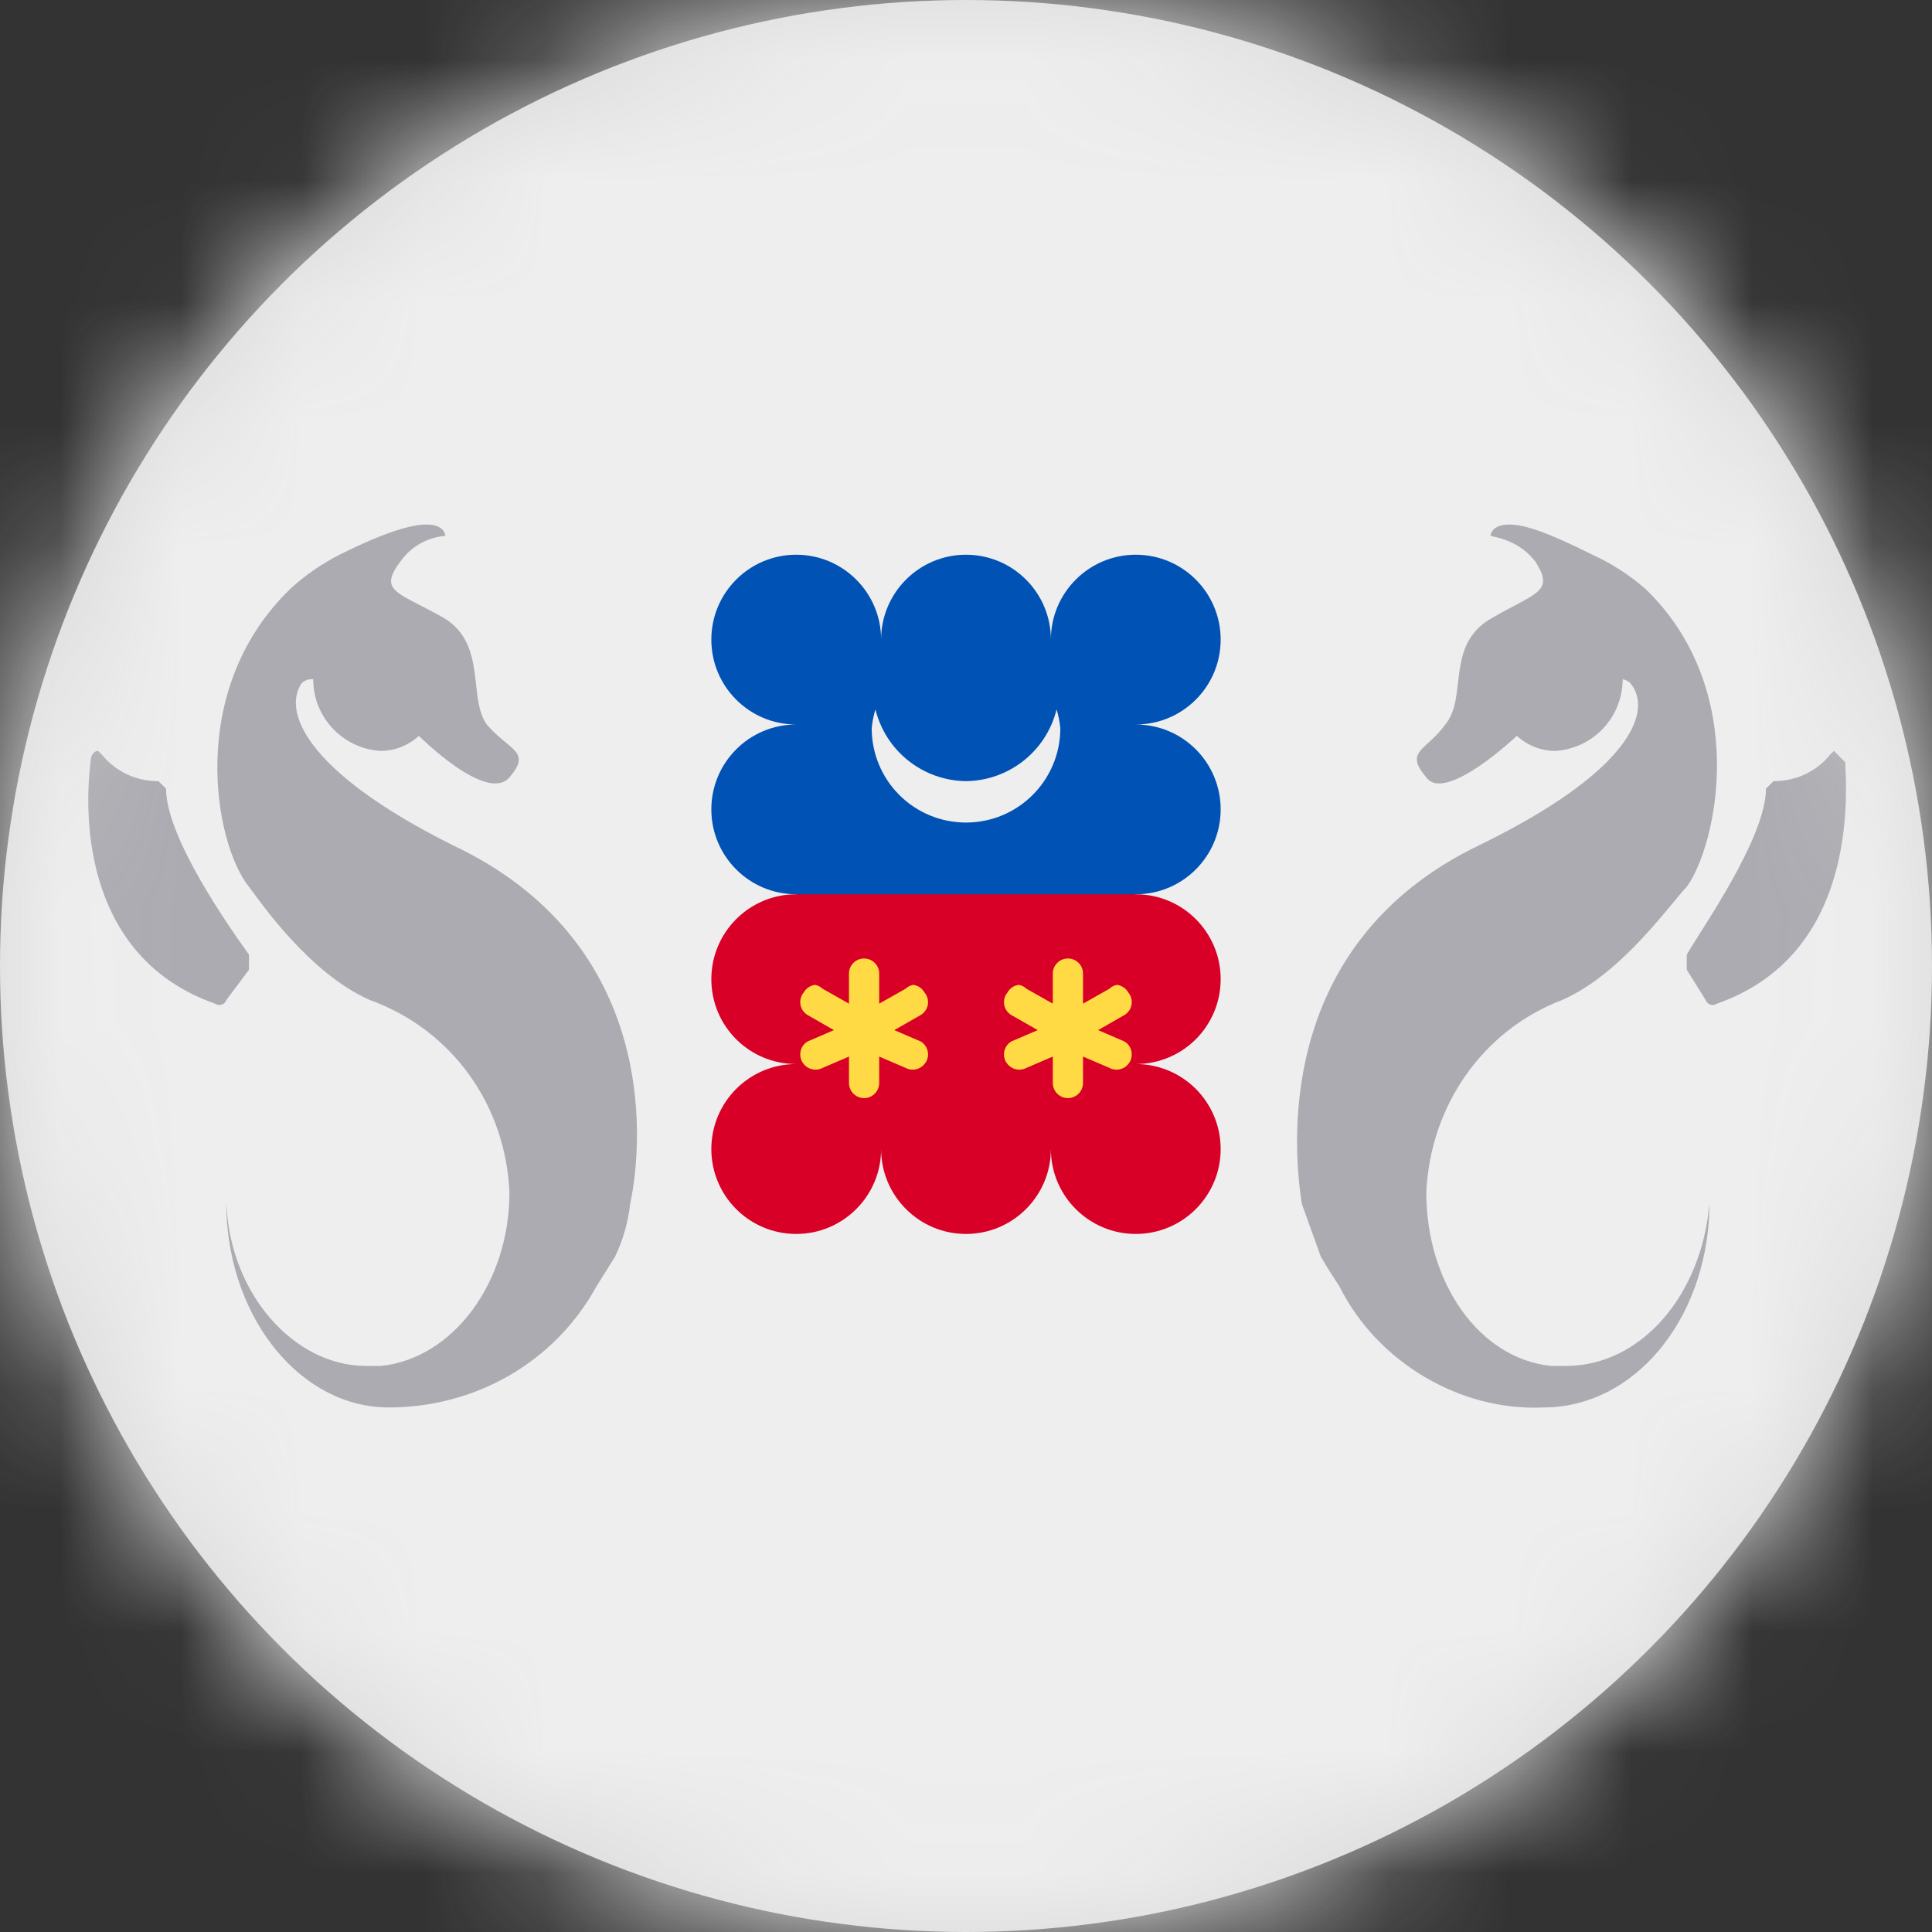<?xml version="1.0" encoding="UTF-8"?>
<svg width="16px" height="16px" viewBox="0 0 16 16" version="1.1" xmlns="http://www.w3.org/2000/svg" xmlns:xlink="http://www.w3.org/1999/xlink">
    <rect x="0" y="0" width="16" height="16" fill="#333333" stroke="none"/>
    <title>yt_flag_16px</title>
    <defs>
        <circle id="path-1" cx="8" cy="8" r="8"></circle>
    </defs>
    <g id="Design-System" stroke="none" stroke-width="1" fill="none" fill-rule="evenodd">
        <g id="Flags-16x16" transform="translate(-401, -1705)">
            <g id="flag" transform="translate(401, 1705)">
                <mask id="mask-2" fill="white">
                    <use xlink:href="#path-1"></use>
                </mask>
                <use id="Mask" fill="#D8D8D8" xlink:href="#path-1"></use>
                <g id="yt" mask="url(#mask-2)" fill-rule="nonzero">
                    <polygon id="Path" fill="#EEEEEE" points="0 0 16 0 16 16 0 16"></polygon>
                    <path d="M3.531,4.344 C3.406,4.344 3.188,4.406 2.812,4.594 C2.665,4.669 2.528,4.763 2.406,4.875 C1.531,5.719 1.781,7 2.062,7.344 C2.156,7.469 2.562,8.062 3.062,8.281 C3.75,8.531 4.188,9.156 4.219,9.875 C4.219,10.625 3.75,11.25 3.156,11.312 L3.031,11.312 C2.438,11.312 1.906,10.719 1.875,9.969 L1.875,10.031 C1.906,10.938 2.5,11.656 3.219,11.656 C3.938,11.656 4.594,11.281 4.938,10.656 L5.094,10.406 C5.16,10.269 5.202,10.121 5.219,9.969 C5.344,9.375 5.406,7.781 3.75,7 C2.5,6.375 2.344,5.875 2.5,5.656 C2.526,5.633 2.56,5.622 2.594,5.625 C2.593,5.941 2.841,6.202 3.156,6.219 C3.272,6.217 3.384,6.173 3.469,6.094 C3.469,6.094 4.031,6.656 4.219,6.438 C4.406,6.219 4.219,6.219 4.031,6 C3.875,5.781 4.031,5.344 3.688,5.125 C3.312,4.906 3.125,4.906 3.312,4.656 C3.398,4.53 3.536,4.45 3.688,4.438 C3.688,4.438 3.688,4.344 3.531,4.344 L3.531,4.344 Z M12.5,4.344 C12.344,4.344 12.344,4.438 12.344,4.438 C12.5,4.469 12.625,4.531 12.719,4.656 C12.875,4.906 12.719,4.906 12.344,5.125 C11.969,5.344 12.156,5.781 11.969,6 C11.812,6.219 11.625,6.219 11.812,6.438 C11.969,6.656 12.562,6.094 12.562,6.094 C12.648,6.173 12.759,6.217 12.875,6.219 C13.191,6.202 13.438,5.941 13.438,5.625 C13.461,5.629 13.483,5.64 13.5,5.656 C13.688,5.875 13.531,6.375 12.25,7 C10.625,7.781 10.688,9.375 10.781,9.969 L10.938,10.406 C10.987,10.491 11.04,10.574 11.094,10.656 C11.406,11.281 12.094,11.688 12.781,11.656 C13.531,11.656 14.125,10.938 14.156,10.031 L14.156,9.969 C14.094,10.719 13.594,11.312 12.969,11.312 L12.844,11.312 C12.25,11.25 11.812,10.625 11.812,9.875 C11.844,9.156 12.281,8.531 12.938,8.281 C13.438,8.062 13.844,7.469 13.969,7.344 C14.219,7 14.5,5.719 13.625,4.875 C13.493,4.761 13.346,4.666 13.188,4.594 C12.812,4.406 12.625,4.344 12.5,4.344 L12.5,4.344 Z M0.812,6.219 C0.781,6.219 0.75,6.25 0.75,6.312 C0.688,6.812 0.719,7.938 1.781,8.312 C1.797,8.323 1.817,8.326 1.836,8.32 C1.854,8.314 1.869,8.299 1.875,8.281 L2.062,8.031 L2.062,7.906 C1.906,7.688 1.375,6.938 1.375,6.531 L1.312,6.469 C1.131,6.471 0.958,6.391 0.844,6.25 L0.812,6.219 L0.812,6.219 Z M15.188,6.219 L15.156,6.25 C15.042,6.391 14.869,6.471 14.688,6.469 L14.625,6.531 C14.625,6.938 14.094,7.688 13.969,7.906 L13.969,8.031 L14.125,8.281 C14.131,8.299 14.146,8.314 14.164,8.32 C14.183,8.326 14.203,8.323 14.219,8.312 C15.281,7.938 15.312,6.812 15.281,6.312 L15.188,6.219 Z" id="Shape" fill="#ACABB1"></path>
                    <path d="M6.594,4.594 C6.205,4.594 5.891,4.909 5.891,5.297 C5.891,5.685 6.205,6 6.594,6 C6.205,6 5.891,6.315 5.891,6.703 C5.891,7.091 6.205,7.406 6.594,7.406 L8,8.406 L9.406,7.406 C9.795,7.406 10.109,7.091 10.109,6.703 C10.109,6.315 9.795,6 9.406,6 C9.795,6 10.109,5.685 10.109,5.297 C10.109,4.909 9.795,4.594 9.406,4.594 C9.018,4.594 8.703,4.909 8.703,5.297 C8.703,4.909 8.388,4.594 8,4.594 C7.612,4.594 7.297,4.909 7.297,5.297 C7.297,4.909 6.982,4.594 6.594,4.594 Z" id="Path" fill="#0052B4"></path>
                    <path d="M6.594,10.219 C6.205,10.219 5.891,9.904 5.891,9.516 C5.891,9.127 6.205,8.812 6.594,8.812 C6.205,8.812 5.891,8.498 5.891,8.109 C5.891,7.721 6.205,7.406 6.594,7.406 L9.406,7.406 C9.795,7.406 10.109,7.721 10.109,8.109 C10.109,8.498 9.795,8.812 9.406,8.812 C9.795,8.812 10.109,9.127 10.109,9.516 C10.109,9.904 9.795,10.219 9.406,10.219 C9.018,10.219 8.703,9.904 8.703,9.516 C8.703,9.904 8.388,10.219 8,10.219 C7.612,10.219 7.297,9.904 7.297,9.516 C7.297,9.904 6.982,10.219 6.594,10.219 Z" id="Path" fill="#D80027"></path>
                    <path d="M7.25,5.875 C7.234,5.926 7.224,5.978 7.219,6.031 C7.219,6.238 7.301,6.437 7.448,6.584 C7.594,6.73 7.793,6.812 8,6.812 C8.431,6.812 8.781,6.463 8.781,6.031 C8.776,5.978 8.766,5.926 8.75,5.875 C8.665,6.221 8.356,6.465 8,6.469 C7.644,6.465 7.335,6.221 7.25,5.875 L7.25,5.875 Z" id="Path" fill="#EEEEEE"></path>
                    <path d="M8.844,7.938 C8.775,7.938 8.719,7.993 8.719,8.062 L8.719,8.312 L8.5,8.188 C8.483,8.171 8.461,8.161 8.438,8.156 C8.398,8.161 8.363,8.184 8.344,8.219 C8.32,8.247 8.31,8.284 8.316,8.32 C8.322,8.356 8.344,8.387 8.375,8.406 L8.594,8.531 L8.375,8.625 C8.344,8.644 8.322,8.675 8.316,8.712 C8.31,8.748 8.32,8.785 8.344,8.812 C8.382,8.859 8.447,8.872 8.5,8.844 L8.719,8.75 L8.719,8.969 C8.719,9.038 8.775,9.094 8.844,9.094 C8.913,9.094 8.969,9.038 8.969,8.969 L8.969,8.75 L9.188,8.844 C9.24,8.872 9.306,8.859 9.344,8.812 C9.367,8.785 9.377,8.748 9.371,8.712 C9.365,8.675 9.344,8.644 9.312,8.625 L9.094,8.531 L9.312,8.406 C9.344,8.387 9.365,8.356 9.371,8.32 C9.377,8.284 9.367,8.247 9.344,8.219 C9.324,8.184 9.289,8.161 9.25,8.156 C9.227,8.161 9.205,8.171 9.188,8.188 L8.969,8.312 L8.969,8.062 C8.969,7.993 8.913,7.938 8.844,7.938 Z M7.156,7.938 C7.087,7.938 7.031,7.993 7.031,8.062 L7.031,8.312 L6.812,8.188 C6.795,8.171 6.773,8.161 6.75,8.156 C6.711,8.161 6.676,8.184 6.656,8.219 C6.633,8.247 6.623,8.284 6.629,8.32 C6.635,8.356 6.656,8.387 6.688,8.406 L6.906,8.531 L6.688,8.625 C6.656,8.644 6.635,8.675 6.629,8.712 C6.623,8.748 6.633,8.785 6.656,8.812 C6.694,8.859 6.76,8.872 6.812,8.844 L7.031,8.75 L7.031,8.969 C7.031,9.038 7.087,9.094 7.156,9.094 C7.225,9.094 7.281,9.038 7.281,8.969 L7.281,8.75 L7.5,8.844 C7.553,8.872 7.618,8.859 7.656,8.812 C7.68,8.785 7.69,8.748 7.684,8.712 C7.678,8.675 7.656,8.644 7.625,8.625 L7.406,8.531 L7.625,8.406 C7.656,8.387 7.678,8.356 7.684,8.32 C7.69,8.284 7.68,8.247 7.656,8.219 C7.637,8.184 7.602,8.161 7.562,8.156 C7.539,8.161 7.517,8.171 7.5,8.188 L7.281,8.312 L7.281,8.062 C7.281,7.993 7.225,7.938 7.156,7.938 L7.156,7.938 Z" id="Shape" fill="#FFDA44"></path>
                </g>
            </g>
        </g>
    </g>
</svg>
